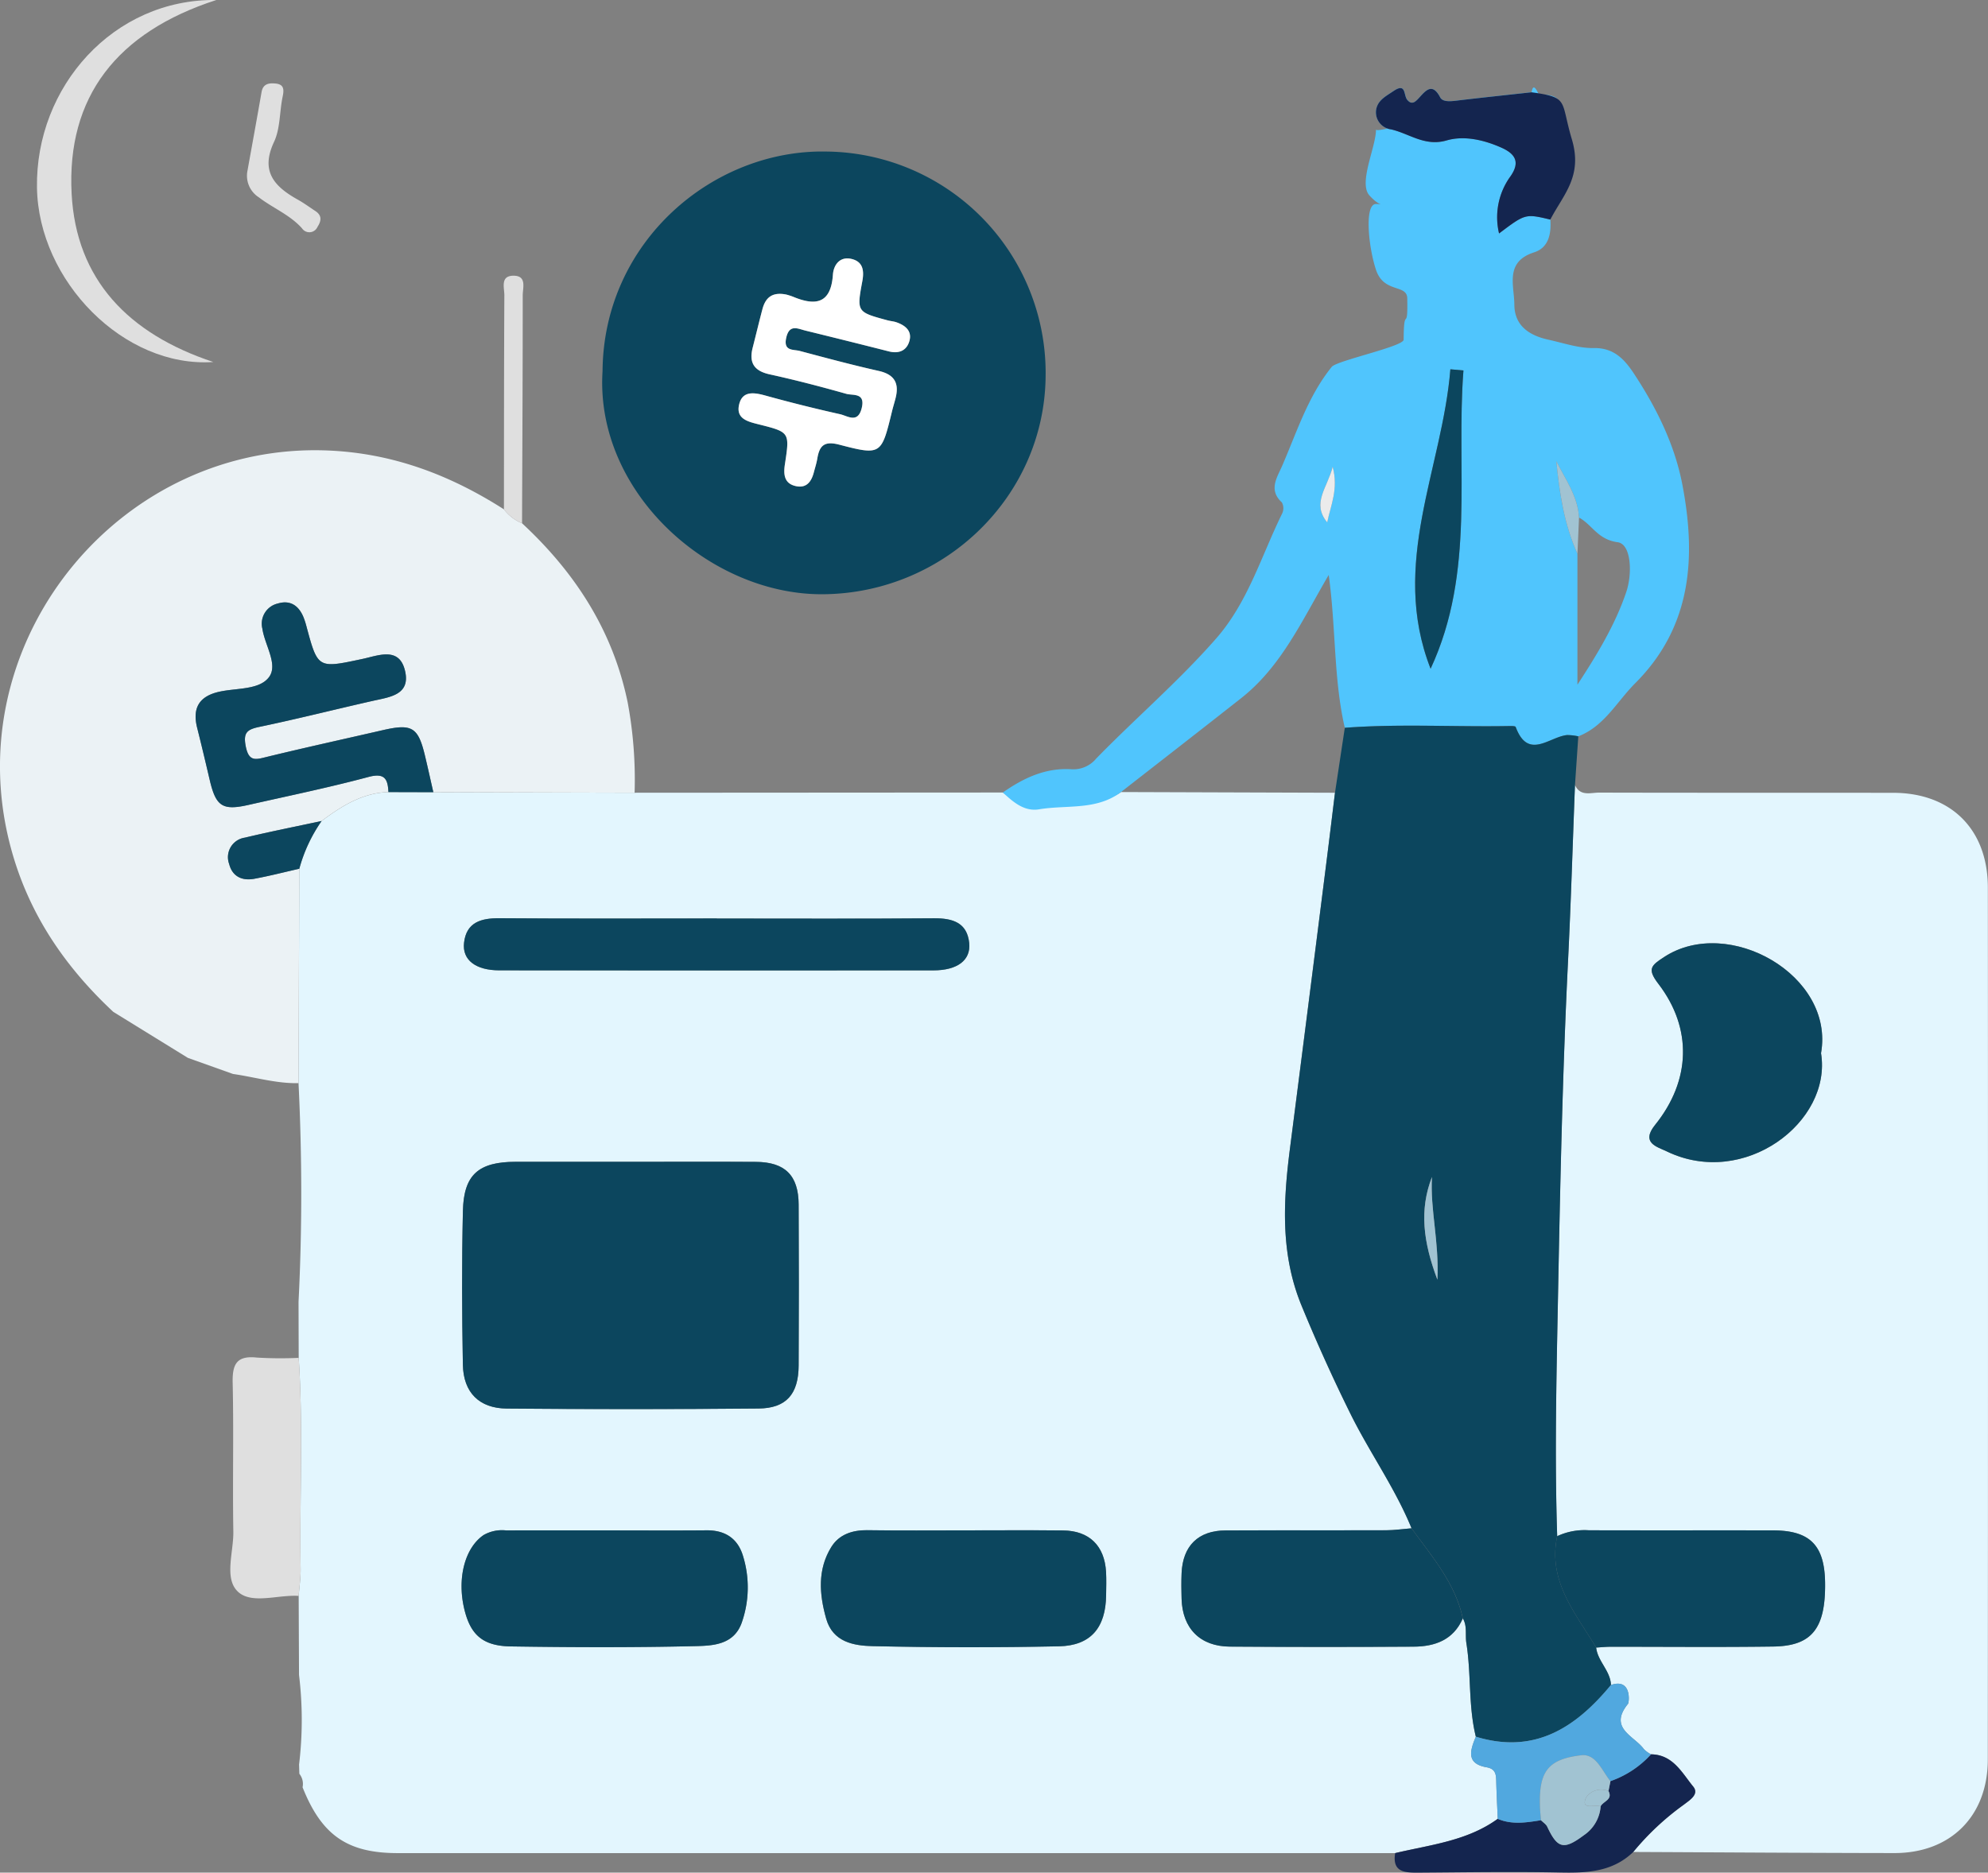 <svg xmlns="http://www.w3.org/2000/svg" width="359.498" height="338.727" viewBox="0 0 359.498 338.727">
  <rect x="0" y="0" width="359.498" height="338.727" fill="#808080" stroke="none"/>
  <g id="Group_5895" data-name="Group 5895" transform="translate(748.437 -7494.666)">
    <path id="Path_8874" data-name="Path 8874" d="M969.667,412.928q-90.183,0-180.366,0c-9.118,0-13.757-3.231-17.211-11.908a2.93,2.93,0,0,0-.582-2.441q-.024-.836-.05-1.673a67.318,67.318,0,0,0-.009-16.21q-.032-7.143-.062-14.284c.125-1.656.382-3.314.355-4.968-.2-12.7.493-25.4-.351-38.092q-.014-5.068-.03-10.137c.667-13.182.643-26.364,0-39.545q.071-19.4.14-38.789a27.788,27.788,0,0,1,4.031-8.635c3.615-2.7,7.369-5.081,12.086-5.238l8.122.019,36.4.1,66.589-.041c1.867,1.722,16.938,3.284,21.374-.084l38.682.128c-.547,4.441-1.079,8.883-1.642,13.321q-3.226,25.427-6.476,50.85c-1.249,9.672-1.778,19.223,2.065,28.58q4.081,9.936,8.83,19.544c3.478,7.037,8.088,13.462,11.07,20.756-1.529.122-3.057.346-4.587.352-9.68.033-19.36-.013-29.04.031-4.946.023-7.74,2.79-7.951,7.751-.065,1.541-.052,3.087,0,4.629.164,5.34,3.331,8.593,8.727,8.635q16.623.132,33.248.008c3.852-.023,7.184-1.219,8.881-5.115.824,1.407.4,2.989.638,4.477.9,5.609.338,11.362,1.711,16.921-1,2.429-1.849,4.867,1.948,5.535,1.465.258,1.71,1.086,1.738,2.315.055,2.338.182,4.675.279,7.012C982.683,410.744,976.035,411.415,969.667,412.928ZM832.134,287.882q-10.746,0-21.493,0c-6.706.009-9.4,2.292-9.551,8.883-.216,9.267-.178,18.544-.006,27.813.094,5.032,2.945,7.9,7.946,7.94q22.756.189,45.514-.009c5.046-.047,7.233-2.627,7.256-7.811q.065-14.539,0-29.079c-.028-5.285-2.456-7.686-7.748-7.722C846.744,287.849,839.439,287.886,832.134,287.882Zm-5.117,66.668c-6.045,0-12.09-.011-18.135.008a6.692,6.692,0,0,0-4.042.832c-3.382,2.294-4.86,7.81-3.486,13.468,1.11,4.572,3.318,6.607,8.388,6.684,11.1.17,22.215.206,33.315-.051,3.206-.073,7.011-.22,8.444-4.226a19.233,19.233,0,0,0,.269-11.977c-.921-3.209-3.2-4.776-6.617-4.747C839.107,354.595,833.061,354.557,827.016,354.549Zm64.923,0c-5.892,0-11.786.057-17.677-.025-2.739-.038-5.146.757-6.56,3.043-2.526,4.083-2.172,8.566-.922,12.971,1.2,4.222,4.975,4.885,8.415,4.959q16.828.364,33.667.03c5.778-.121,8.46-3.376,8.536-9.247.018-1.4.066-2.81-.013-4.208-.267-4.739-3.034-7.454-7.77-7.5C903.725,354.5,897.832,354.549,891.94,354.547ZM846.995,243.879v-.015c-13.086,0-26.173.059-39.259-.041-3.353-.025-6.018.72-6.444,4.432-.36,3.129,2.116,4.991,6.385,4.995q39.258.041,78.517.005c4.272,0,6.762-1.814,6.445-4.943-.376-3.706-3.006-4.5-6.386-4.476C873.167,243.942,860.081,243.879,846.995,243.879Z" transform="translate(-1465.812 7416.931)" fill="#e3f6fe"/>
    <path id="Path_8875" data-name="Path 8875" d="M1043.974,219.477c.937,2.137,2.86,1.384,4.413,1.389,17.713.046,35.427.017,53.14.038,10.443.012,17.107,6.6,17.113,17.13q.054,78.868-.009,157.735c-.008,10.244-6.741,16.928-16.892,16.915-15.739-.02-31.479-.13-47.217-.2a48.272,48.272,0,0,1,9.125-8.541c1.035-.809,2.865-1.879,1.708-3.29-2.032-2.482-3.658-5.782-7.627-5.828a5.19,5.19,0,0,1-1.3-.95c-1.722-2.4-6.467-3.738-2.864-8.18.223-.275.7-4.706-3.085-3.409-.091-2.573-2.4-4.272-2.675-6.771.841-.049,1.683-.139,2.523-.139,9.843-.011,19.686.093,29.527-.043,6.976-.1,9.446-3.291,9.352-11.509-.079-6.8-2.722-9.494-9.408-9.5-11.107-.019-22.215.012-33.323-.021a11.6,11.6,0,0,0-5.718,1.071c-.469-14.172-.148-28.333.128-42.51.4-20.494.816-40.979,1.828-61.453C1043.242,240.765,1043.562,230.119,1043.974,219.477Zm44.5,48.523c2.492-14.1-16.755-24.953-28.335-17.417-2.4,1.559-3.153,2.163-1.069,4.882,6.183,8.072,5.848,17.5-.6,25.507-2.648,3.288.411,3.969,2.082,4.78C1074.539,292.543,1090.5,280.448,1088.474,268Z" transform="translate(-1507.606 7417.167)" fill="#e3f6fe"/>
    <path id="Path_8876" data-name="Path 8876" d="M943.508,189.358c-4.437,3.369-9.834,2.292-14.807,3.126-2.7.454-4.7-1.319-6.567-3.042,3.744-2.626,7.752-4.518,12.47-4.2a5.335,5.335,0,0,0,4.418-1.946c7.144-7.325,14.935-14,21.693-21.716,5.777-6.593,8.171-14.973,11.941-22.623a2.211,2.211,0,0,0-.068-1.99c-2.458-2.244-.856-4.513.031-6.551,2.674-6.145,4.69-12.641,8.995-17.967.912-1.129,12.99-3.682,13-4.908.036-6.608.789-.891.652-7.5-.053-2.587-4.238-.871-5.651-5.133s-2.108-11.933,0-11.916c1.8.014.745.634-1.2-1.558-2.018-2.275,1.215-8.75,1.2-11.942-.228,1.648,37.628-12.162,32.612-3.292-1.826,3.229-3.806-7.271-4.48-3.416-4.319.475-8.642.929-12.957,1.438-1.281.15-3.045.477-3.568-.525-1.365-2.614-2.52-1.33-3.645-.093-.743.818-1.417,1.62-2.31.541-.7-.846-.155-3.165-2.485-1.58-1.411.959-3,1.722-3.166,3.634a3.116,3.116,0,0,0,2.711,3.292c3.309.737,6.094,3.152,10.068,2,3.141-.914,6.705-.107,9.849,1.286,2.384,1.057,3.581,2.5,1.7,5.2a12.571,12.571,0,0,0-2.071,10.343c4.758-3.584,4.758-3.584,9.27-2.51.178,2.555-.289,5.079-2.931,5.927-5.359,1.719-3.6,5.976-3.579,9.462.021,3.833,2.729,5.59,6.158,6.341,2.723.6,5.478,1.561,8.2,1.511,3.741-.068,5.649,2.167,7.33,4.72,4.032,6.128,7.308,12.777,8.682,19.925,2.521,13.11,1.761,25.712-8.524,35.994-3.323,3.322-5.564,7.77-10.282,9.594a9.519,9.519,0,0,0-2.031-.233c-3.223.316-7.044,4.593-9.295-1.469-.066-.179-.783-.169-1.2-.161-9.9.179-19.806-.431-29.7.316-2.044-8.876-1.581-18.043-2.908-27.644-4.849,8.266-8.558,16.552-15.8,22.262S950.763,183.694,943.508,189.358Zm82.532-43.09v23.675c3.542-5.44,6.8-10.777,8.819-16.726,1.154-3.408.911-8.711-1.544-9.042-3.637-.49-4.613-3.182-6.989-4.461-.211-3.851-2.445-6.89-4.1-10.189C1022.785,135.285,1023.646,140.95,1026.041,146.268Zm-26.553,20.788c8.182-17.587,4.556-35.994,5.94-53.952l-2.365-.212C1001.621,130.844,992.057,148.067,999.487,167.056Zm-18.7-26.47c.625-3.07,2.07-6.05.988-10.055C980.83,134.337,977.917,137.092,980.791,140.586Z" transform="translate(-1489.223 7448.57)" fill="#50c5fd"/>
    <path id="Path_8877" data-name="Path 8877" d="M993.35,207.175c9.893-.747,19.8-.137,29.7-.316.412-.008,1.129-.018,1.2.161,2.25,6.062,6.072,1.785,9.295,1.469a9.52,9.52,0,0,1,2.031.233q-.3,4.389-.6,8.783c-.413,10.644-.733,21.29-1.259,31.927-1.012,20.474-1.429,40.959-1.828,61.453-.276,14.177-.6,28.338-.129,42.51-1.741,8.147,3.321,13.913,7.048,20.147.278,2.5,2.583,4.2,2.674,6.77-6.378,7.739-13.857,12.6-24.438,9.349-1.374-5.558-.816-11.312-1.711-16.921-.237-1.488.187-3.07-.639-4.476-1.375-6.407-5.6-11.193-9.273-16.293-2.982-7.294-7.592-13.718-11.07-20.756q-4.757-9.627-8.83-19.544c-3.844-9.356-3.315-18.908-2.065-28.58q3.28-25.42,6.476-50.85c.563-4.438,1.1-8.881,1.643-13.321Zm15.763,81.251c-2.3,5.918-1.6,11.726.985,18.579C1010.411,300.034,1008.77,294.3,1009.112,288.426Z" transform="translate(-1498.601 7419.136)" fill="#0c465e"/>
    <path id="Path_8878" data-name="Path 8878" d="M822.211,209.759q-18.2-.051-36.4-.1c-.5-2.183-.981-4.371-1.5-6.549-1.245-5.228-2.353-5.887-7.661-4.665-6.966,1.6-13.95,3.129-20.894,4.818-1.967.478-3.292,1.005-3.859-1.861-.5-2.509.209-3.089,2.476-3.561,6.857-1.428,13.652-3.156,20.486-4.7,3.06-.691,6.841-1.064,5.843-5.4-1.026-4.453-4.787-2.808-7.665-2.193-8.123,1.735-8.109,1.8-10.183-5.929a13.438,13.438,0,0,0-.519-1.6c-.857-2.1-2.389-3.164-4.638-2.489a3.74,3.74,0,0,0-2.8,4.545c.433,3.006,2.916,6.529,1.178,8.8-1.781,2.331-5.918,1.914-9.037,2.629-3.638.834-4.817,3-3.932,6.516.786,3.126,1.53,6.263,2.263,9.4,1.125,4.813,2.3,5.606,7.014,4.54,7.244-1.638,14.527-3.14,21.7-5.057,2.937-.785,3.5.376,3.607,2.732-4.717.157-8.471,2.538-12.086,5.238-4.625.994-9.268,1.916-13.869,3.011a3.566,3.566,0,0,0-2.841,4.775c.574,2.258,2.339,3.069,4.523,2.667,2.737-.505,5.438-1.2,8.156-1.819q-.07,19.394-.14,38.788c-4.039.085-7.9-1.1-11.847-1.662l-8.15-2.905-13.492-8.324c-9.556-8.911-16.338-19.37-19.184-32.358-7.907-36.1,21.046-70.67,57.941-69.188,11.74.472,22.145,4.422,31.878,10.644a7.994,7.994,0,0,0,3.277,2.521c9.594,8.9,16.424,19.411,19.1,32.4A76.14,76.14,0,0,1,822.211,209.759Z" transform="translate(-1455.889 7428.293)" fill="#ebf2f5"/>
    <path id="Path_8879" data-name="Path 8879" d="M836.43,123.561c.188-23.432,19.98-40.126,40.479-39.71a40.056,40.056,0,0,1,39.642,40.765c-.261,21.758-18.44,39.177-40.31,39.31C855.832,164.051,835.035,145.493,836.43,123.561Zm33.237-13.839c-2.68-.545-3.814.672-4.344,2.689-.607,2.3-1.161,4.622-1.75,6.931-.694,2.713.252,4.2,3.082,4.816,4.655,1.018,9.273,2.228,13.859,3.522,1.182.334,3.446-.251,2.789,2.528-.69,2.917-2.57,1.458-3.925,1.157q-6.774-1.5-13.467-3.365c-2.1-.579-4.206-.915-4.794,1.634-.6,2.613,1.66,3.091,3.653,3.593,5.514,1.39,5.513,1.423,4.631,7.2-.279,1.828-.143,3.5,2.029,3.954,1.926.4,2.784-.873,3.214-2.535.211-.814.477-1.619.615-2.445.391-2.346,1.247-3.24,3.971-2.527,7.589,1.983,7.629,1.825,9.54-6.035.2-.817.456-1.62.658-2.437.662-2.677-.237-4.23-3.063-4.866-4.785-1.074-9.528-2.349-14.269-3.612-1.167-.311-2.995.085-2.457-2.368.556-2.542,2.081-1.655,3.486-1.312q7.561,1.842,15.1,3.765c1.8.455,3.181-.144,3.681-1.849.539-1.838-.716-2.853-2.321-3.417-.525-.185-1.1-.218-1.644-.365-5.531-1.5-5.571-1.508-4.537-7.082.352-1.9.122-3.512-1.929-4.011-2.17-.528-3.272,1.124-3.39,2.835-.363,5.247-3.11,5.7-7.2,4A10.949,10.949,0,0,0,869.667,109.722Z" transform="translate(-1475.906 7438.227)" fill="#0c465e"/>
    <path id="Path_8883" data-name="Path 8883" d="M769.123,342.138c.845,12.69.147,25.4.351,38.092.027,1.654-.23,3.312-.355,4.968-3.742-.25-8.475,1.57-10.976-.756-2.561-2.385-.778-7.171-.841-10.893-.151-8.966.086-17.94-.121-26.9-.078-3.369.725-4.958,4.379-4.562A70.953,70.953,0,0,0,769.123,342.138Z" transform="translate(-1463.545 7398.139)" fill="#dfdfdf"/>
    <path id="Path_8885" data-name="Path 8885" d="M1033.537,94.05c-4.513-1.074-4.513-1.074-9.27,2.51a12.571,12.571,0,0,1,2.071-10.343c1.884-2.7.687-4.146-1.7-5.2-3.144-1.393-6.709-2.2-9.849-1.286-3.974,1.156-6.76-1.259-10.068-2a3.116,3.116,0,0,1-2.711-3.292c.161-1.912,1.755-2.675,3.166-3.634,2.331-1.586,1.787.734,2.485,1.58.893,1.079,1.567.276,2.31-.541,1.125-1.237,2.28-2.521,3.645.093.523,1,2.288.675,3.568.525,4.316-.509,8.638-.963,12.957-1.438,6.852.951,5.186,1.448,7.288,8.491C1039.443,86.252,1035.872,89.537,1033.537,94.05Z" transform="translate(-1501.624 7440.335)" fill="#14254f"/>
    <path id="Path_8886" data-name="Path 8886" d="M1052.37,427.053c3.97.046,5.6,3.346,7.628,5.828,1.156,1.411-.673,2.481-1.708,3.29a48.268,48.268,0,0,0-9.125,8.541c-3.762,3.639-8.4,3.822-13.285,3.719-8.544-.179-17.1-.029-25.646.024-2.455.015-4.678-.1-4.131-3.533,6.367-1.512,13.016-2.184,18.548-6.2,2.574,1.1,5.2.67,7.817.251.389.391.922.715,1.141,1.185,1.849,3.951,2.987,4.241,6.628,1.52a6.881,6.881,0,0,0,3.023-5.227c.464-.924,2.246-1.17,1.422-2.759l.35-1.789A17.791,17.791,0,0,0,1052.37,427.053Z" transform="translate(-1502.249 7384.936)" fill="#14254f"/>
    <path id="Path_8887" data-name="Path 8887" d="M747.257,116.882c-16.123,1.118-31.624-14.644-31.891-31.535-.289-18.263,13.858-34.2,32.428-33.943-17.981,5.814-27.082,17.524-26.161,35.045C722.448,101.934,731.843,111.779,747.257,116.882Z" transform="translate(-1457.117 7443.264)" fill="#dfdfdf"/>
    <path id="Path_8888" data-name="Path 8888" d="M818.6,155.224a7.994,7.994,0,0,1-3.277-2.521c.014-12.9.005-25.81.077-38.714.007-1.35-.786-3.551,1.66-3.549s1.662,2.2,1.662,3.552C818.726,127.736,818.653,141.48,818.6,155.224Z" transform="translate(-1472.632 7434.097)" fill="#dfdfdf"/>
    <path id="Path_8889" data-name="Path 8889" d="M760.427,85.012c.821-4.566,1.7-9.36,2.536-14.164.261-1.509,1.283-1.676,2.483-1.571,1.586.138,1.609,1.069,1.332,2.387-.572,2.723-.413,5.746-1.554,8.175-2.52,5.364.092,8.1,4.3,10.448,1.1.612,2.115,1.365,3.168,2.056,1.239.813,1.085,1.8.383,2.881a1.6,1.6,0,0,1-2.8.242c-2.2-2.458-5.276-3.653-7.822-5.616A4.62,4.62,0,0,1,760.427,85.012Z" transform="translate(-1464.104 7440.493)" fill="#dfdfdf"/>
    <path id="Path_8890" data-name="Path 8890" d="M837.571,300.177c7.305,0,14.61-.035,21.915.014,5.292.035,7.72,2.437,7.748,7.722q.079,14.54,0,29.079c-.023,5.184-2.211,7.764-7.256,7.811q-22.755.214-45.514.009c-5-.041-7.852-2.908-7.946-7.94-.172-9.268-.21-18.546.006-27.813.154-6.591,2.846-8.874,9.551-8.883Q826.825,300.162,837.571,300.177Z" transform="translate(-1471.25 7404.638)" fill="#0c465e"/>
    <path id="Path_8891" data-name="Path 8891" d="M832.436,379.1c6.045,0,12.091.041,18.135-.011,3.414-.03,5.7,1.537,6.617,4.747a19.233,19.233,0,0,1-.269,11.977c-1.433,4.007-5.238,4.153-8.444,4.226-11.1.257-22.212.22-33.315.051-5.07-.077-7.278-2.113-8.388-6.684-1.374-5.658.1-11.174,3.486-13.468a6.691,6.691,0,0,1,4.042-.832C820.346,379.086,826.391,379.1,832.436,379.1Z" transform="translate(-1471.232 7392.383)" fill="#0c465e"/>
    <path id="Path_8892" data-name="Path 8892" d="M909.3,379.091c5.893,0,11.786-.046,17.678.017,4.736.051,7.5,2.766,7.77,7.5.079,1.4.03,2.805.013,4.208-.076,5.871-2.758,9.126-8.536,9.247q-16.828.352-33.667-.03c-3.44-.074-7.216-.737-8.415-4.959-1.25-4.4-1.6-8.888.922-12.971,1.414-2.286,3.822-3.081,6.56-3.043C897.517,379.147,903.411,379.09,909.3,379.091Z" transform="translate(-1483.175 7392.387)" fill="#0c465e"/>
    <path id="Path_8893" data-name="Path 8893" d="M1001.971,378.657c3.673,5.1,7.9,9.886,9.273,16.293-1.7,3.9-5.029,5.091-8.881,5.114q-16.624.1-33.248-.008c-5.4-.042-8.563-3.294-8.727-8.635-.047-1.542-.061-3.088,0-4.629.211-4.961,3.005-7.728,7.951-7.751,9.68-.044,19.36,0,29.04-.031C998.914,379,1000.442,378.78,1001.971,378.657Z" transform="translate(-1495.157 7392.45)" fill="#0c465e"/>
    <path id="Path_8894" data-name="Path 8894" d="M852.491,248.075c13.086,0,26.172.063,39.258-.043,3.38-.027,6.01.77,6.386,4.476.317,3.13-2.173,4.94-6.445,4.943q-39.258.032-78.517-.005c-4.268,0-6.744-1.866-6.385-4.995.426-3.713,3.091-4.458,6.444-4.432,13.086.1,26.172.041,39.259.041Z" transform="translate(-1471.308 7412.735)" fill="#0c465e"/>
    <path id="Path_8895" data-name="Path 8895" d="M784.195,214.7c-.106-2.356-.67-3.517-3.607-2.732-7.171,1.917-14.453,3.419-21.7,5.057-4.714,1.065-5.889.273-7.014-4.54-.733-3.139-1.477-6.275-2.263-9.4-.884-3.517.294-5.682,3.932-6.516,3.119-.715,7.255-.3,9.037-2.629,1.738-2.274-.745-5.8-1.178-8.8a3.74,3.74,0,0,1,2.8-4.545c2.249-.674,3.78.39,4.638,2.489a13.438,13.438,0,0,1,.519,1.6c2.075,7.724,2.06,7.664,10.183,5.929,2.878-.615,6.64-2.26,7.665,2.193,1,4.335-2.783,4.709-5.843,5.4-6.835,1.542-13.629,3.27-20.486,4.7-2.267.472-2.973,1.053-2.476,3.561.567,2.866,1.891,2.339,3.859,1.861,6.944-1.689,13.929-3.215,20.894-4.818,5.308-1.221,6.416-.563,7.661,4.665.52,2.179,1,4.366,1.5,6.549Z" transform="translate(-1462.392 7423.237)" fill="#0c465e"/>
    <path id="Path_8896" data-name="Path 8896" d="M1035.008,436.627c-2.621.419-5.243.85-7.817-.251-.1-2.339-.225-4.676-.28-7.014-.029-1.228-.274-2.057-1.738-2.315-3.8-.667-2.945-3.106-1.948-5.535,10.582,3.248,18.061-1.611,24.439-9.349,3.782-1.3,3.308,3.135,3.085,3.41-3.6,4.442,1.142,5.783,2.864,8.18a5.19,5.19,0,0,0,1.3.95,17.822,17.822,0,0,1-7.337,4.854c-1.529-1.863-2.6-4.995-5.274-4.685-6.1.708-7.672,3.018-7.474,9.249C1034.852,434.958,1034.946,435.792,1035.008,436.627Z" transform="translate(-1504.788 7387.285)" fill="#51a8df"/>
    <path id="Path_8897" data-name="Path 8897" d="M769.162,235.839c-2.717.615-5.419,1.314-8.156,1.819-2.184.4-3.949-.409-4.523-2.667a3.566,3.566,0,0,1,2.841-4.775c4.6-1.1,9.244-2.017,13.869-3.011A27.788,27.788,0,0,0,769.162,235.839Z" transform="translate(-1463.475 7415.967)" fill="#0c465e"/>
    <path id="Path_8898" data-name="Path 8898" d="M1047.786,400.293c-3.727-6.234-8.789-12-7.048-20.147a11.606,11.606,0,0,1,5.719-1.071c11.107.033,22.215,0,33.323.021,6.686.011,9.329,2.707,9.408,9.5.094,8.218-2.376,11.412-9.352,11.509-9.84.136-19.684.032-29.527.043C1049.468,400.154,1048.627,400.244,1047.786,400.293Z" transform="translate(-1507.585 7392.386)" fill="#0c465e"/>
    <path id="Path_8899" data-name="Path 8899" d="M1091.581,273.264c2.023,12.448-13.935,24.544-27.925,17.752-1.672-.812-4.73-1.493-2.082-4.78,6.45-8.007,6.785-17.434.6-25.507-2.083-2.718-1.326-3.322,1.069-4.882C1074.826,248.311,1094.073,259.165,1091.581,273.264Z" transform="translate(-1510.714 7411.902)" fill="#0c465e"/>
    <path id="Path_8900" data-name="Path 8900" d="M1013.192,184.64c-7.43-18.989,2.134-36.212,3.575-54.164l2.365.212C1017.748,148.646,1021.374,167.053,1013.192,184.64Z" transform="translate(-1502.928 7430.986)" fill="#0c465e"/>
    <path id="Path_8901" data-name="Path 8901" d="M1044.724,160.355q-.142,3.278-.285,6.555c-2.4-5.318-3.256-10.984-3.817-16.744C1042.279,153.466,1044.513,156.5,1044.724,160.355Z" transform="translate(-1507.621 7427.929)" fill="#a1c3d2"/>
    <path id="Path_8902" data-name="Path 8902" d="M991.346,161.412c-2.874-3.494.039-6.248.988-10.055C993.416,155.362,991.971,158.342,991.346,161.412Z" transform="translate(-1499.778 7427.744)" fill="#ebebeb"/>
    <path id="Path_8903" data-name="Path 8903" d="M1013.743,303.431c-.342,5.878,1.3,11.608.985,18.579C1012.143,315.157,1011.445,309.349,1013.743,303.431Z" transform="translate(-1503.232 7404.131)" fill="#a1c3d2"/>
    <path id="Path_8904" data-name="Path 8904" d="M874.2,113.277a10.949,10.949,0,0,1,1.221.393c4.087,1.7,6.834,1.251,7.2-4,.118-1.711,1.22-3.363,3.39-2.835,2.051.5,2.282,2.108,1.929,4.011-1.034,5.574-.994,5.584,4.537,7.082.542.147,1.118.18,1.644.365,1.606.563,2.86,1.579,2.321,3.417-.5,1.7-1.886,2.3-3.681,1.849q-7.544-1.913-15.1-3.765c-1.4-.343-2.93-1.23-3.486,1.312-.537,2.453,1.29,2.057,2.457,2.368,4.741,1.263,9.484,2.538,14.269,3.612,2.826.635,3.725,2.189,3.063,4.866-.2.817-.46,1.62-.658,2.437-1.912,7.859-1.951,8.018-9.54,6.035-2.724-.712-3.58.182-3.971,2.527-.138.826-.4,1.631-.615,2.445-.43,1.662-1.288,2.934-3.214,2.535-2.172-.449-2.308-2.126-2.029-3.954.882-5.776.884-5.81-4.631-7.2-1.993-.5-4.255-.98-3.653-3.593.588-2.549,2.7-2.213,4.794-1.634q6.689,1.847,13.467,3.365c1.355.3,3.234,1.76,3.925-1.157.657-2.779-1.607-2.195-2.789-2.528-4.586-1.294-9.2-2.5-13.859-3.522-2.83-.619-3.775-2.1-3.082-4.816.59-2.309,1.144-4.627,1.75-6.931C870.385,113.95,871.519,112.732,874.2,113.277Z" transform="translate(-1480.437 7434.672)" fill="#fff"/>
    <path id="Path_8905" data-name="Path 8905" d="M1037.293,439c-.062-.835-.156-1.668-.183-2.5-.2-6.231,1.372-8.541,7.474-9.249,2.674-.31,3.745,2.821,5.274,4.685q-.176.892-.349,1.79c-2.009-.808-3.977.4-4.263,1.738-.345,1.606,1.82.678,2.84,1.018a6.881,6.881,0,0,1-3.023,5.227c-3.641,2.721-4.779,2.431-6.628-1.52C1038.215,439.717,1037.682,439.394,1037.293,439Z" transform="translate(-1507.073 7384.909)" fill="#a1c3d2"/>
    <path id="Path_8906" data-name="Path 8906" d="M1049.578,437.626c-1.02-.34-3.185.588-2.84-1.018.286-1.336,2.254-2.547,4.263-1.738C1051.824,436.456,1050.043,436.7,1049.578,437.626Z" transform="translate(-1508.565 7383.763)" fill="#a1c3d2"/>
  </g>
</svg>
